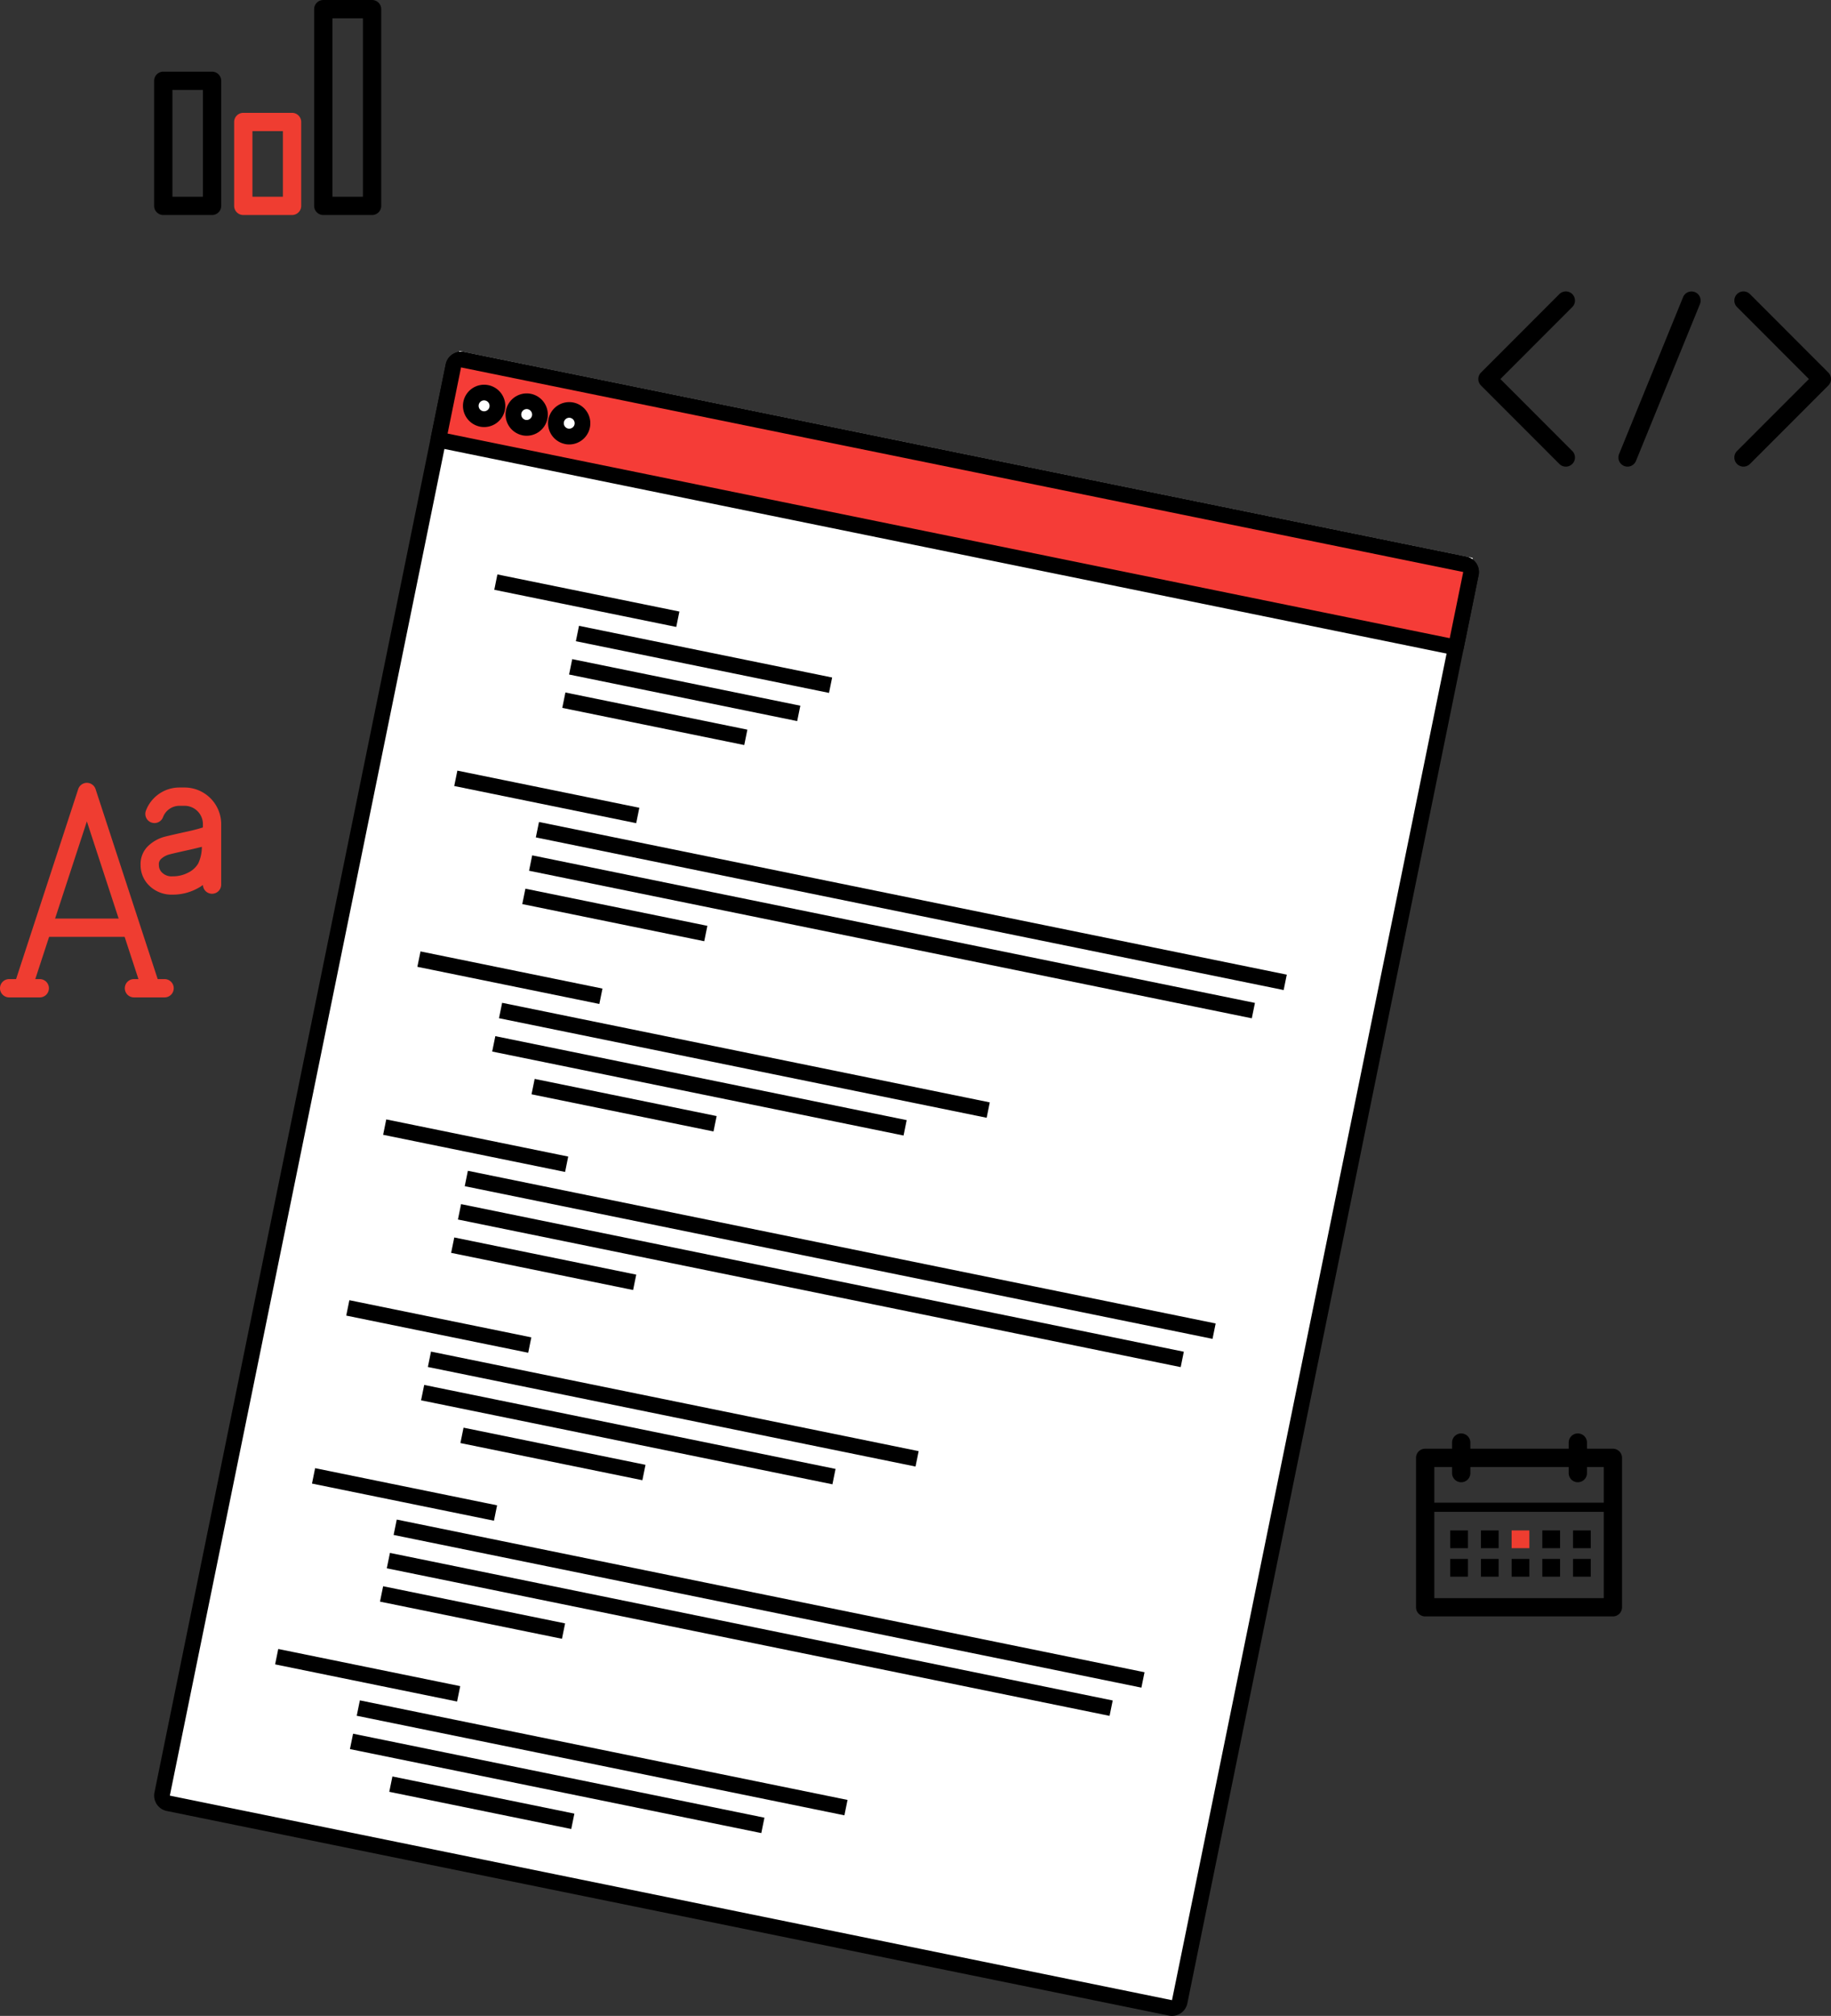 <svg xmlns="http://www.w3.org/2000/svg" width="200.241" height="220.335" viewBox="0 0 200.241 220.335">
  <rect x="0" y="0" width="200.241" height="220.335" fill="#333333" stroke="none"/>
  <g id="Group_291" data-name="Group 291" transform="translate(0 220.642)">
    <path id="Path_2193" data-name="Path 2193" d="M161.062-159.66,50.232-182.276,17.915-23.9,128.745-1.285Z" fill="#fff" fill-rule="evenodd"/>
    <path id="Path_2194" data-name="Path 2194" d="M160.021-158.125l-109.6-22.359L18.573-24.384,128.17-2.025ZM128.175-2.024,128-1.183Zm-.343,1.682L18.228-22.707a1.714,1.714,0,0,1-1.336-2.02l31.853-156.1a1.714,1.714,0,0,1,2.021-1.335L160.37-159.8a1.713,1.713,0,0,1,1.333,2.019L129.85-1.678a1.714,1.714,0,0,1-2.018,1.336"/>
    <path id="Path_2195" data-name="Path 2195" d="M159.214-149.877l1.648-8.076a.854.854,0,0,0-.664-1.008l-109.6-22.365a.855.855,0,0,0-1.008.667l-1.648,8.076Z" fill="#f53c37"/>
    <path id="Path_2196" data-name="Path 2196" d="M48.95-173.252l109.595,22.363,1.476-7.235-109.6-22.361Zm110.093,24.216L47.766-171.742a.858.858,0,0,1-.669-1.013l1.648-8.076a1.716,1.716,0,0,1,2.021-1.336L160.37-159.8a1.714,1.714,0,0,1,1.333,2.021l-1.648,8.076a.857.857,0,0,1-1.012.669"/>
    <path id="Path_2197" data-name="Path 2197" d="M63.68-174.1a1.456,1.456,0,0,1-1.716,1.136,1.456,1.456,0,0,1-1.137-1.718,1.455,1.455,0,0,1,1.719-1.134A1.454,1.454,0,0,1,63.68-174.1" fill="#fff"/>
    <path id="Path_2198" data-name="Path 2198" d="M62.374-174.971a.6.6,0,0,0-.705.465.6.6,0,0,0,.466.707.6.6,0,0,0,.7-.468.6.6,0,0,0-.465-.7m-.582,2.853a2.317,2.317,0,0,1-1.805-2.731,2.317,2.317,0,0,1,2.73-1.8,2.316,2.316,0,0,1,1.8,2.729,2.317,2.317,0,0,1-2.729,1.806"/>
    <path id="Path_2199" data-name="Path 2199" d="M59.021-175.046a1.456,1.456,0,0,1-1.716,1.137,1.455,1.455,0,0,1-1.135-1.718,1.454,1.454,0,0,1,1.717-1.135,1.454,1.454,0,0,1,1.134,1.716" fill="#fff"/>
    <path id="Path_2200" data-name="Path 2200" d="M57.716-175.921a.6.6,0,0,0-.7.465.6.6,0,0,0,.465.706.6.6,0,0,0,.7-.468.6.6,0,0,0-.464-.7m-.582,2.853a2.317,2.317,0,0,1-1.8-2.731,2.315,2.315,0,0,1,2.729-1.8,2.316,2.316,0,0,1,1.8,2.729,2.316,2.316,0,0,1-2.728,1.806"/>
    <path id="Path_2201" data-name="Path 2201" d="M54.366-176a1.458,1.458,0,0,1-1.72,1.136,1.455,1.455,0,0,1-1.135-1.718,1.454,1.454,0,0,1,1.717-1.135A1.457,1.457,0,0,1,54.366-176" fill="#fff"/>
    <path id="Path_2202" data-name="Path 2202" d="M53.056-176.872a.6.6,0,0,0-.7.465.6.6,0,0,0,.465.706.6.6,0,0,0,.708-.467.6.6,0,0,0-.469-.7m-.582,2.853a2.317,2.317,0,0,1-1.8-2.731,2.315,2.315,0,0,1,2.729-1.8,2.318,2.318,0,0,1,1.807,2.73,2.318,2.318,0,0,1-2.733,1.805"/>
    <path id="Path_2203" data-name="Path 2203" d="M54.395-157.857,74.3-153.8l-.343,1.682-19.9-4.061Z" fill-rule="evenodd"/>
    <path id="Path_2204" data-name="Path 2204" d="M63.321-152.24l27.684,5.649-.343,1.682-27.684-5.649Z" fill-rule="evenodd"/>
    <path id="Path_2205" data-name="Path 2205" d="M62.578-148.6l24.947,5.09-.343,1.682-24.947-5.09Z" fill-rule="evenodd"/>
    <path id="Path_2206" data-name="Path 2206" d="M61.834-144.953l19.9,4.061-.343,1.682-19.9-4.061Z" fill-rule="evenodd"/>
    <path id="Path_2207" data-name="Path 2207" d="M45.987-116.653l19.9,4.061-.343,1.682-19.9-4.061Z" fill-rule="evenodd"/>
    <path id="Path_2208" data-name="Path 2208" d="M54.914-111.036l53.331,10.883-.343,1.682L54.57-109.354Z" fill-rule="evenodd"/>
    <path id="Path_2209" data-name="Path 2209" d="M54.17-107.392l44.985,9.179-.343,1.682L53.827-105.71Z" fill-rule="evenodd"/>
    <path id="Path_2210" data-name="Path 2210" d="M58.472-102.719l19.9,4.061-.343,1.682-19.9-4.061Z" fill-rule="evenodd"/>
    <path id="Path_2211" data-name="Path 2211" d="M50.019-136.414l19.9,4.061-.343,1.682-19.9-4.061Z" fill-rule="evenodd"/>
    <path id="Path_2212" data-name="Path 2212" d="M58.946-130.8l81.779,16.687-.343,1.682L58.6-129.115Z" fill-rule="evenodd"/>
    <path id="Path_2213" data-name="Path 2213" d="M58.2-127.153l79.042,16.128-.343,1.682L57.859-125.471Z" fill-rule="evenodd"/>
    <path id="Path_2214" data-name="Path 2214" d="M57.459-123.51l19.9,4.061-.343,1.682-19.9-4.061Z" fill-rule="evenodd"/>
    <path id="Path_2215" data-name="Path 2215" d="M38.208-78.532l19.9,4.061-.343,1.682-19.9-4.061Z" fill-rule="evenodd"/>
    <path id="Path_2216" data-name="Path 2216" d="M47.135-72.915l53.332,10.882-.343,1.682L46.792-71.233Z" fill-rule="evenodd"/>
    <path id="Path_2217" data-name="Path 2217" d="M46.392-69.271l44.985,9.179-.343,1.682L46.048-67.59Z" fill-rule="evenodd"/>
    <path id="Path_2218" data-name="Path 2218" d="M50.694-64.6l19.9,4.061-.343,1.682-19.9-4.061Z" fill-rule="evenodd"/>
    <path id="Path_2219" data-name="Path 2219" d="M42.241-98.293l19.9,4.061L61.8-92.55,41.9-96.611Z" fill-rule="evenodd"/>
    <path id="Path_2220" data-name="Path 2220" d="M51.167-92.676l81.78,16.687-.343,1.682L50.824-90.994Z" fill-rule="evenodd"/>
    <path id="Path_2221" data-name="Path 2221" d="M50.424-89.033,129.465-72.9l-.343,1.682L50.081-87.351Z" fill-rule="evenodd"/>
    <path id="Path_2222" data-name="Path 2222" d="M49.68-85.389l19.9,4.061-.343,1.682-19.9-4.061Z" fill-rule="evenodd"/>
    <path id="Path_2223" data-name="Path 2223" d="M30.43-40.411l19.9,4.061-.343,1.682-19.9-4.061Z" fill-rule="evenodd"/>
    <path id="Path_2224" data-name="Path 2224" d="M39.356-34.795,92.688-23.912l-.343,1.682L39.013-33.113Z" fill-rule="evenodd"/>
    <path id="Path_2225" data-name="Path 2225" d="M38.613-31.151,83.6-21.972l-.343,1.682L38.27-29.469Z" fill-rule="evenodd"/>
    <path id="Path_2226" data-name="Path 2226" d="M42.915-26.478l19.9,4.061-.343,1.682L42.572-24.8Z" fill-rule="evenodd"/>
    <path id="Path_2227" data-name="Path 2227" d="M34.462-60.173l19.9,4.061L54.02-54.43l-19.9-4.061Z" fill-rule="evenodd"/>
    <path id="Path_2228" data-name="Path 2228" d="M43.389-54.556l81.779,16.687-.343,1.682L43.046-52.874Z" fill-rule="evenodd"/>
    <path id="Path_2229" data-name="Path 2229" d="M42.645-50.912l79.042,16.129-.343,1.682L42.3-49.23Z" fill-rule="evenodd"/>
    <path id="Path_2230" data-name="Path 2230" d="M41.9-47.269l19.9,4.061-.343,1.682-19.9-4.061Z" fill-rule="evenodd"/>
    <path id="Path_2231" data-name="Path 2231" d="M2.483-111.628a1,1,0,0,1-.312-.05,1,1,0,0,1-.638-1.262l7.019-21.449a1,1,0,0,1,.951-.689,1,1,0,0,1,.95.689L17.47-112.94a1,1,0,0,1-.639,1.262,1,1,0,0,1-1.261-.639L9.5-130.862l-6.07,18.545a1,1,0,0,1-.95.689" fill="#ef3d31"/>
    <path id="Path_2232" data-name="Path 2232" d="M4.35-111.628H1a1,1,0,0,1-1-1,1,1,0,0,1,1-1H4.35a1,1,0,0,1,1,1,1,1,0,0,1-1,1" fill="#ef3d31"/>
    <path id="Path_2233" data-name="Path 2233" d="M18-111.628h-3.35a1,1,0,0,1-1-1,1,1,0,0,1,1-1H18a1,1,0,0,1,1,1,1,1,0,0,1-1,1" fill="#ef3d31"/>
    <path id="Path_2234" data-name="Path 2234" d="M13.985-118.245H5.01a1,1,0,0,1-1-1,1,1,0,0,1,1-1h8.975a1,1,0,0,1,1,1,1,1,0,0,1-1,1" fill="#ef3d31"/>
    <path id="Path_2235" data-name="Path 2235" d="M22.073-128.087c-.391.1-.831.209-1.326.319-1.1.243-1.869.417-2.289.531a2.154,2.154,0,0,0-.836.471.756.756,0,0,0-.246.656,1.121,1.121,0,0,0,.382.871,1.47,1.47,0,0,0,1.118.378,3.577,3.577,0,0,0,1.725-.416,2.552,2.552,0,0,0,1.074-.984,4.253,4.253,0,0,0,.4-1.826m-3.2,5.226a3.472,3.472,0,0,1-2.5-.931,3.091,3.091,0,0,1-1-2.318,2.724,2.724,0,0,1,.941-2.171,4.14,4.14,0,0,1,1.613-.886c.444-.119,1.242-.3,2.385-.554a19.571,19.571,0,0,0,2.427-.661,1,1,0,0,1,.922.113,1,1,0,0,1,.43.823v.589a7.313,7.313,0,0,1-.677,3.579,4.5,4.5,0,0,1-1.874,1.765,5.592,5.592,0,0,1-2.667.652" fill="#ef3d31"/>
    <path id="Path_2236" data-name="Path 2236" d="M23.19-122.956a1,1,0,0,1-1-1v-6.526a2.01,2.01,0,0,0-1.92-2.086h-.687a1.921,1.921,0,0,0-1.761,1.256,1,1,0,0,1-1.3.557,1,1,0,0,1-.558-1.3,3.913,3.913,0,0,1,3.619-2.513h.687a4.01,4.01,0,0,1,3.92,4.086v6.526a1,1,0,0,1-1,1" fill="#ef3d31"/>
    <path id="Path_2237" data-name="Path 2237" d="M171.241-169.64a1,1,0,0,1-.707-.293l-8.57-8.574a1,1,0,0,1,0-1.414l8.57-8.576a1,1,0,0,1,1.414,0,1,1,0,0,1,0,1.415l-7.863,7.869,7.863,7.867a1,1,0,0,1,0,1.414,1,1,0,0,1-.707.293"/>
    <path id="Path_2238" data-name="Path 2238" d="M177.991-169.639a.986.986,0,0,1-.377-.075,1,1,0,0,1-.549-1.3l7-17.151a1,1,0,0,1,1.3-.548,1,1,0,0,1,.547,1.3l-7,17.15a1,1,0,0,1-.926.623"/>
    <path id="Path_2239" data-name="Path 2239" d="M190.671-169.64a1,1,0,0,1-.707-.293,1,1,0,0,1,0-1.414l7.863-7.867-7.863-7.869a1,1,0,0,1,0-1.415,1,1,0,0,1,1.414,0l8.57,8.576a1,1,0,0,1,0,1.414l-8.57,8.574a1,1,0,0,1-.707.293"/>
    <path id="Path_2240" data-name="Path 2240" d="M36.357-199.141H39.69v-19.5H36.357Zm4.333,2H35.357a1,1,0,0,1-1-1v-21.5a1,1,0,0,1,1-1H40.69a1,1,0,0,1,1,1v21.5a1,1,0,0,1-1,1"/>
    <path id="Path_2241" data-name="Path 2241" d="M27.607-199.141H30.94v-7.168H27.607Zm4.333,2H26.607a1,1,0,0,1-1-1v-9.168a1,1,0,0,1,1-1H31.94a1,1,0,0,1,1,1v9.168a1,1,0,0,1-1,1" fill="#ef3d31"/>
    <path id="Path_2242" data-name="Path 2242" d="M18.857-199.141H22.19v-11.668H18.857Zm4.333,2H17.857a1,1,0,0,1-1-1v-13.668a1,1,0,0,1,1-1H23.19a1,1,0,0,1,1,1v13.668a1,1,0,0,1-1,1"/>
    <path id="Path_2243" data-name="Path 2243" d="M156.859-45.97h18.529V-60.3H156.859Zm19.529,2H155.859a1,1,0,0,1-1-1V-61.3a1,1,0,0,1,1-1h20.529a1,1,0,0,1,1,1V-44.97a1,1,0,0,1-1,1"/>
    <path id="Path_2244" data-name="Path 2244" d="M172.554-58.636a1,1,0,0,1-1-1v-3.333a1,1,0,0,1,1-1,1,1,0,0,1,1,1v3.333a1,1,0,0,1-1,1"/>
    <path id="Path_2245" data-name="Path 2245" d="M159.8-58.636a1,1,0,0,1-1-1v-3.333a1,1,0,0,1,1-1,1,1,0,0,1,1,1v3.333a1,1,0,0,1-1,1"/>
    <path id="Path_2246" data-name="Path 2246" d="M176.332-55.4H156a.5.5,0,0,1-.5-.5.5.5,0,0,1,.5-.5h20.332a.5.5,0,0,1,.5.5.5.5,0,0,1-.5.5"/>
    <path id="Path_2247" data-name="Path 2247" d="M158.6-51.431h1.939V-53.37H158.6Z" fill-rule="evenodd"/>
    <path id="Path_2248" data-name="Path 2248" d="M161.955-51.431h1.939V-53.37h-1.939Z" fill-rule="evenodd"/>
    <path id="Path_2249" data-name="Path 2249" d="M165.312-51.431h1.941V-53.37h-1.941Z" fill="#ee3d30" fill-rule="evenodd"/>
    <path id="Path_2250" data-name="Path 2250" d="M168.67-51.431h1.941V-53.37H168.67Z" fill-rule="evenodd"/>
    <path id="Path_2251" data-name="Path 2251" d="M172.029-51.431h1.939V-53.37h-1.939Z" fill-rule="evenodd"/>
    <path id="Path_2252" data-name="Path 2252" d="M158.6-48.314h1.939v-1.939H158.6Z" fill-rule="evenodd"/>
    <path id="Path_2253" data-name="Path 2253" d="M161.955-48.314h1.939v-1.939h-1.939Z" fill-rule="evenodd"/>
    <path id="Path_2254" data-name="Path 2254" d="M165.312-48.314h1.941v-1.939h-1.941Z" fill-rule="evenodd"/>
    <path id="Path_2255" data-name="Path 2255" d="M168.67-48.314h1.941v-1.939H168.67Z" fill-rule="evenodd"/>
    <path id="Path_2256" data-name="Path 2256" d="M172.029-48.314h1.939v-1.939h-1.939Z" fill-rule="evenodd"/>
  </g>
</svg>
